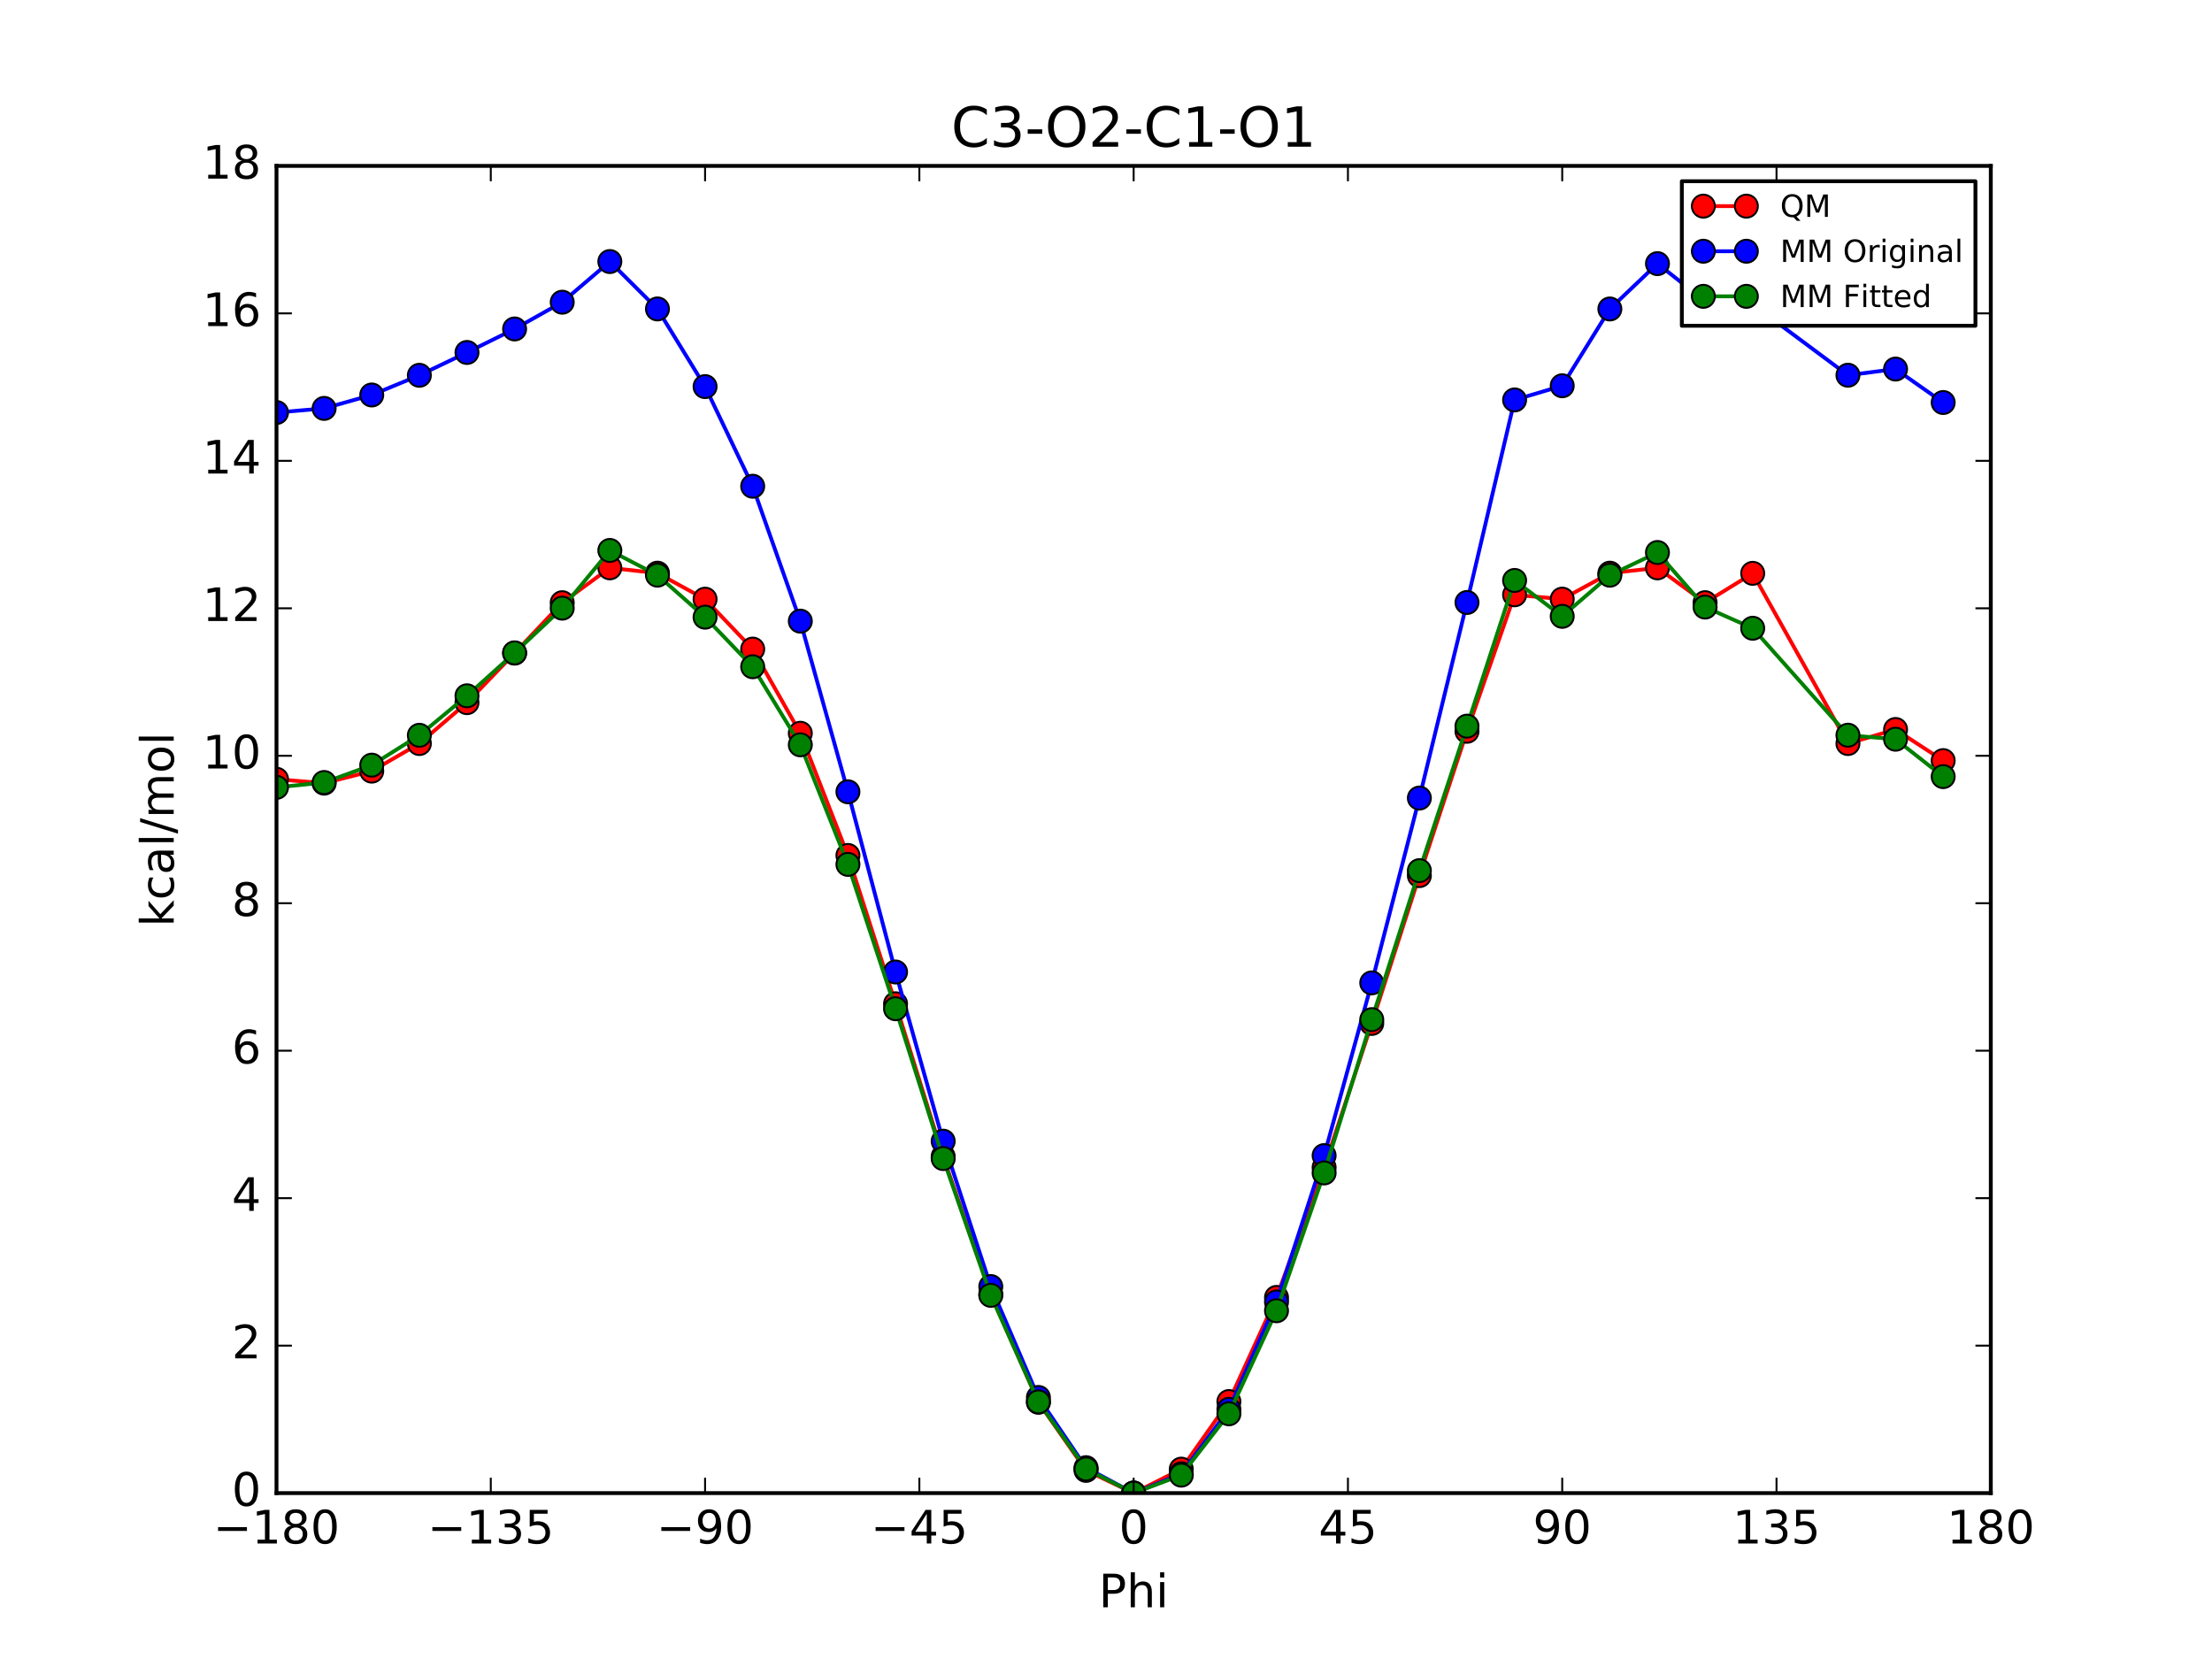 <?xml version="1.0" encoding="utf-8" standalone="no"?>
<!DOCTYPE svg PUBLIC "-//W3C//DTD SVG 1.1//EN"
  "http://www.w3.org/Graphics/SVG/1.1/DTD/svg11.dtd">
<!-- Created with matplotlib (http://matplotlib.org/) -->
<svg height="432pt" version="1.1" viewBox="0 0 576 432" width="576pt" xmlns="http://www.w3.org/2000/svg" xmlns:xlink="http://www.w3.org/1999/xlink">
 <defs>
  <style type="text/css">
*{stroke-linecap:butt;stroke-linejoin:round;stroke-miterlimit:100000;}
  </style>
 </defs>
 <g id="figure_1">
  <g id="patch_1">
   <path d="M 0 432 
L 576 432 
L 576 0 
L 0 0 
z
" style="fill:#ffffff;"/>
  </g>
  <g id="axes_1">
   <g id="patch_2">
    <path d="M 72 388.8 
L 518.4 388.8 
L 518.4 43.2 
L 72 43.2 
z
" style="fill:#ffffff;"/>
   </g>
   <g id="line2d_1">
    <path clip-path="url(#p5c9ca5dddb)" d="M 72 202.919 
L 84.4 203.929 
L 96.8 200.799 
L 109.2 193.615 
L 121.6 182.967 
L 134 170.07 
L 146.4 156.943 
L 158.8 147.863 
L 171.2 149.251 
L 183.6 156.024 
L 196 169.023 
L 208.4 190.937 
L 220.8 222.758 
L 233.2 261.382 
L 245.6 301.157 
L 258 337.018 
L 270.4 365.142 
L 282.8 382.885 
L 295.201 388.8 
L 307.6 382.562 
L 320 364.959 
L 332.4 337.846 
L 344.8 304.003 
L 357.2 266.501 
L 369.6 228.007 
L 382 190.425 
L 394.4 154.883 
L 406.8 156.016 
L 419.2 149.25 
L 431.6 147.868 
L 444 156.935 
L 456.4 149.294 
L 481.2 193.615 
L 493.6 189.96 
L 506 198.06 
" style="fill:none;stroke:#ff0000;stroke-linecap:square;"/>
    <defs>
     <path d="M 0 3 
C 0.796 3 1.559 2.684 2.121 2.121 
C 2.684 1.559 3 0.796 3 0 
C 3 -0.796 2.684 -1.559 2.121 -2.121 
C 1.559 -2.684 0.796 -3 0 -3 
C -0.796 -3 -1.559 -2.684 -2.121 -2.121 
C -2.684 -1.559 -3 -0.796 -3 0 
C -3 0.796 -2.684 1.559 -2.121 2.121 
C -1.559 2.684 -0.796 3 0 3 
z
" id="m53b9a95992" style="stroke:#000000;stroke-width:0.5;"/>
    </defs>
    <g clip-path="url(#p5c9ca5dddb)">
     <use style="fill:#ff0000;stroke:#000000;stroke-width:0.5;" x="72" xlink:href="#m53b9a95992" y="202.919"/>
     <use style="fill:#ff0000;stroke:#000000;stroke-width:0.5;" x="84.4" xlink:href="#m53b9a95992" y="203.929"/>
     <use style="fill:#ff0000;stroke:#000000;stroke-width:0.5;" x="96.8" xlink:href="#m53b9a95992" y="200.799"/>
     <use style="fill:#ff0000;stroke:#000000;stroke-width:0.5;" x="109.2" xlink:href="#m53b9a95992" y="193.615"/>
     <use style="fill:#ff0000;stroke:#000000;stroke-width:0.5;" x="121.6" xlink:href="#m53b9a95992" y="182.967"/>
     <use style="fill:#ff0000;stroke:#000000;stroke-width:0.5;" x="134" xlink:href="#m53b9a95992" y="170.07"/>
     <use style="fill:#ff0000;stroke:#000000;stroke-width:0.5;" x="146.4" xlink:href="#m53b9a95992" y="156.943"/>
     <use style="fill:#ff0000;stroke:#000000;stroke-width:0.5;" x="158.8" xlink:href="#m53b9a95992" y="147.863"/>
     <use style="fill:#ff0000;stroke:#000000;stroke-width:0.5;" x="171.2" xlink:href="#m53b9a95992" y="149.251"/>
     <use style="fill:#ff0000;stroke:#000000;stroke-width:0.5;" x="183.6" xlink:href="#m53b9a95992" y="156.024"/>
     <use style="fill:#ff0000;stroke:#000000;stroke-width:0.5;" x="196" xlink:href="#m53b9a95992" y="169.023"/>
     <use style="fill:#ff0000;stroke:#000000;stroke-width:0.5;" x="208.4" xlink:href="#m53b9a95992" y="190.937"/>
     <use style="fill:#ff0000;stroke:#000000;stroke-width:0.5;" x="220.8" xlink:href="#m53b9a95992" y="222.758"/>
     <use style="fill:#ff0000;stroke:#000000;stroke-width:0.5;" x="233.2" xlink:href="#m53b9a95992" y="261.382"/>
     <use style="fill:#ff0000;stroke:#000000;stroke-width:0.5;" x="245.6" xlink:href="#m53b9a95992" y="301.157"/>
     <use style="fill:#ff0000;stroke:#000000;stroke-width:0.5;" x="258" xlink:href="#m53b9a95992" y="337.018"/>
     <use style="fill:#ff0000;stroke:#000000;stroke-width:0.5;" x="270.4" xlink:href="#m53b9a95992" y="365.142"/>
     <use style="fill:#ff0000;stroke:#000000;stroke-width:0.5;" x="282.8" xlink:href="#m53b9a95992" y="382.885"/>
     <use style="fill:#ff0000;stroke:#000000;stroke-width:0.5;" x="295.201" xlink:href="#m53b9a95992" y="388.8"/>
     <use style="fill:#ff0000;stroke:#000000;stroke-width:0.5;" x="307.6" xlink:href="#m53b9a95992" y="382.562"/>
     <use style="fill:#ff0000;stroke:#000000;stroke-width:0.5;" x="320" xlink:href="#m53b9a95992" y="364.959"/>
     <use style="fill:#ff0000;stroke:#000000;stroke-width:0.5;" x="332.4" xlink:href="#m53b9a95992" y="337.846"/>
     <use style="fill:#ff0000;stroke:#000000;stroke-width:0.5;" x="344.8" xlink:href="#m53b9a95992" y="304.003"/>
     <use style="fill:#ff0000;stroke:#000000;stroke-width:0.5;" x="357.2" xlink:href="#m53b9a95992" y="266.501"/>
     <use style="fill:#ff0000;stroke:#000000;stroke-width:0.5;" x="369.6" xlink:href="#m53b9a95992" y="228.007"/>
     <use style="fill:#ff0000;stroke:#000000;stroke-width:0.5;" x="382" xlink:href="#m53b9a95992" y="190.425"/>
     <use style="fill:#ff0000;stroke:#000000;stroke-width:0.5;" x="394.4" xlink:href="#m53b9a95992" y="154.883"/>
     <use style="fill:#ff0000;stroke:#000000;stroke-width:0.5;" x="406.8" xlink:href="#m53b9a95992" y="156.016"/>
     <use style="fill:#ff0000;stroke:#000000;stroke-width:0.5;" x="419.2" xlink:href="#m53b9a95992" y="149.25"/>
     <use style="fill:#ff0000;stroke:#000000;stroke-width:0.5;" x="431.6" xlink:href="#m53b9a95992" y="147.868"/>
     <use style="fill:#ff0000;stroke:#000000;stroke-width:0.5;" x="444" xlink:href="#m53b9a95992" y="156.935"/>
     <use style="fill:#ff0000;stroke:#000000;stroke-width:0.5;" x="456.4" xlink:href="#m53b9a95992" y="149.294"/>
     <use style="fill:#ff0000;stroke:#000000;stroke-width:0.5;" x="481.2" xlink:href="#m53b9a95992" y="193.615"/>
     <use style="fill:#ff0000;stroke:#000000;stroke-width:0.5;" x="493.6" xlink:href="#m53b9a95992" y="189.96"/>
     <use style="fill:#ff0000;stroke:#000000;stroke-width:0.5;" x="506" xlink:href="#m53b9a95992" y="198.06"/>
    </g>
   </g>
   <g id="line2d_2">
    <path clip-path="url(#p5c9ca5dddb)" d="M 72 107.418 
L 84.4 106.346 
L 96.8 102.853 
L 109.2 97.727 
L 121.6 91.78 
L 134 85.658 
L 146.4 78.692 
L 158.8 68.109 
L 171.2 80.448 
L 183.6 100.668 
L 196 126.616 
L 208.4 161.746 
L 220.8 206.183 
L 233.2 253.105 
L 245.6 297.161 
L 258 335.013 
L 270.4 363.897 
L 282.8 382.179 
L 295.201 388.8 
L 307.6 383.781 
L 320 366.992 
L 332.4 339.029 
L 344.8 300.912 
L 357.2 255.939 
L 369.6 207.811 
L 382 156.881 
L 394.4 104.141 
L 406.8 100.453 
L 419.2 80.457 
L 431.6 68.65 
L 444 78.412 
L 456.4 79.247 
L 481.2 97.705 
L 493.6 96.103 
L 506 104.814 
" style="fill:none;stroke:#0000ff;stroke-linecap:square;"/>
    <defs>
     <path d="M 0 3 
C 0.796 3 1.559 2.684 2.121 2.121 
C 2.684 1.559 3 0.796 3 0 
C 3 -0.796 2.684 -1.559 2.121 -2.121 
C 1.559 -2.684 0.796 -3 0 -3 
C -0.796 -3 -1.559 -2.684 -2.121 -2.121 
C -2.684 -1.559 -3 -0.796 -3 0 
C -3 0.796 -2.684 1.559 -2.121 2.121 
C -1.559 2.684 -0.796 3 0 3 
z
" id="mdfcf9b1938" style="stroke:#000000;stroke-width:0.5;"/>
    </defs>
    <g clip-path="url(#p5c9ca5dddb)">
     <use style="fill:#0000ff;stroke:#000000;stroke-width:0.5;" x="72" xlink:href="#mdfcf9b1938" y="107.418"/>
     <use style="fill:#0000ff;stroke:#000000;stroke-width:0.5;" x="84.4" xlink:href="#mdfcf9b1938" y="106.346"/>
     <use style="fill:#0000ff;stroke:#000000;stroke-width:0.5;" x="96.8" xlink:href="#mdfcf9b1938" y="102.853"/>
     <use style="fill:#0000ff;stroke:#000000;stroke-width:0.5;" x="109.2" xlink:href="#mdfcf9b1938" y="97.727"/>
     <use style="fill:#0000ff;stroke:#000000;stroke-width:0.5;" x="121.6" xlink:href="#mdfcf9b1938" y="91.78"/>
     <use style="fill:#0000ff;stroke:#000000;stroke-width:0.5;" x="134" xlink:href="#mdfcf9b1938" y="85.658"/>
     <use style="fill:#0000ff;stroke:#000000;stroke-width:0.5;" x="146.4" xlink:href="#mdfcf9b1938" y="78.692"/>
     <use style="fill:#0000ff;stroke:#000000;stroke-width:0.5;" x="158.8" xlink:href="#mdfcf9b1938" y="68.109"/>
     <use style="fill:#0000ff;stroke:#000000;stroke-width:0.5;" x="171.2" xlink:href="#mdfcf9b1938" y="80.448"/>
     <use style="fill:#0000ff;stroke:#000000;stroke-width:0.5;" x="183.6" xlink:href="#mdfcf9b1938" y="100.668"/>
     <use style="fill:#0000ff;stroke:#000000;stroke-width:0.5;" x="196" xlink:href="#mdfcf9b1938" y="126.616"/>
     <use style="fill:#0000ff;stroke:#000000;stroke-width:0.5;" x="208.4" xlink:href="#mdfcf9b1938" y="161.746"/>
     <use style="fill:#0000ff;stroke:#000000;stroke-width:0.5;" x="220.8" xlink:href="#mdfcf9b1938" y="206.183"/>
     <use style="fill:#0000ff;stroke:#000000;stroke-width:0.5;" x="233.2" xlink:href="#mdfcf9b1938" y="253.105"/>
     <use style="fill:#0000ff;stroke:#000000;stroke-width:0.5;" x="245.6" xlink:href="#mdfcf9b1938" y="297.161"/>
     <use style="fill:#0000ff;stroke:#000000;stroke-width:0.5;" x="258" xlink:href="#mdfcf9b1938" y="335.013"/>
     <use style="fill:#0000ff;stroke:#000000;stroke-width:0.5;" x="270.4" xlink:href="#mdfcf9b1938" y="363.897"/>
     <use style="fill:#0000ff;stroke:#000000;stroke-width:0.5;" x="282.8" xlink:href="#mdfcf9b1938" y="382.179"/>
     <use style="fill:#0000ff;stroke:#000000;stroke-width:0.5;" x="295.201" xlink:href="#mdfcf9b1938" y="388.8"/>
     <use style="fill:#0000ff;stroke:#000000;stroke-width:0.5;" x="307.6" xlink:href="#mdfcf9b1938" y="383.781"/>
     <use style="fill:#0000ff;stroke:#000000;stroke-width:0.5;" x="320" xlink:href="#mdfcf9b1938" y="366.992"/>
     <use style="fill:#0000ff;stroke:#000000;stroke-width:0.5;" x="332.4" xlink:href="#mdfcf9b1938" y="339.029"/>
     <use style="fill:#0000ff;stroke:#000000;stroke-width:0.5;" x="344.8" xlink:href="#mdfcf9b1938" y="300.912"/>
     <use style="fill:#0000ff;stroke:#000000;stroke-width:0.5;" x="357.2" xlink:href="#mdfcf9b1938" y="255.939"/>
     <use style="fill:#0000ff;stroke:#000000;stroke-width:0.5;" x="369.6" xlink:href="#mdfcf9b1938" y="207.811"/>
     <use style="fill:#0000ff;stroke:#000000;stroke-width:0.5;" x="382" xlink:href="#mdfcf9b1938" y="156.881"/>
     <use style="fill:#0000ff;stroke:#000000;stroke-width:0.5;" x="394.4" xlink:href="#mdfcf9b1938" y="104.141"/>
     <use style="fill:#0000ff;stroke:#000000;stroke-width:0.5;" x="406.8" xlink:href="#mdfcf9b1938" y="100.453"/>
     <use style="fill:#0000ff;stroke:#000000;stroke-width:0.5;" x="419.2" xlink:href="#mdfcf9b1938" y="80.457"/>
     <use style="fill:#0000ff;stroke:#000000;stroke-width:0.5;" x="431.6" xlink:href="#mdfcf9b1938" y="68.65"/>
     <use style="fill:#0000ff;stroke:#000000;stroke-width:0.5;" x="444" xlink:href="#mdfcf9b1938" y="78.412"/>
     <use style="fill:#0000ff;stroke:#000000;stroke-width:0.5;" x="456.4" xlink:href="#mdfcf9b1938" y="79.247"/>
     <use style="fill:#0000ff;stroke:#000000;stroke-width:0.5;" x="481.2" xlink:href="#mdfcf9b1938" y="97.705"/>
     <use style="fill:#0000ff;stroke:#000000;stroke-width:0.5;" x="493.6" xlink:href="#mdfcf9b1938" y="96.103"/>
     <use style="fill:#0000ff;stroke:#000000;stroke-width:0.5;" x="506" xlink:href="#mdfcf9b1938" y="104.814"/>
    </g>
   </g>
   <g id="line2d_3">
    <path clip-path="url(#p5c9ca5dddb)" d="M 72 205.025 
L 84.4 203.761 
L 96.8 199.242 
L 109.2 191.464 
L 121.6 181.178 
L 134 170.007 
L 146.4 158.363 
L 158.8 143.33 
L 171.2 149.772 
L 183.6 160.708 
L 196 173.62 
L 208.4 193.949 
L 220.8 225.086 
L 233.2 262.673 
L 245.6 301.682 
L 258 337.304 
L 270.4 365.053 
L 282.8 382.521 
L 295.201 388.8 
L 307.6 384.123 
L 320 368.148 
L 332.4 341.32 
L 344.8 305.432 
L 357.2 265.507 
L 369.6 226.713 
L 382 189.085 
L 394.4 151.144 
L 406.8 160.492 
L 419.2 149.781 
L 431.6 143.87 
L 444 158.083 
L 456.4 163.596 
L 481.2 191.442 
L 493.6 192.491 
L 506 202.23 
" style="fill:none;stroke:#008000;stroke-linecap:square;"/>
    <defs>
     <path d="M 0 3 
C 0.796 3 1.559 2.684 2.121 2.121 
C 2.684 1.559 3 0.796 3 0 
C 3 -0.796 2.684 -1.559 2.121 -2.121 
C 1.559 -2.684 0.796 -3 0 -3 
C -0.796 -3 -1.559 -2.684 -2.121 -2.121 
C -2.684 -1.559 -3 -0.796 -3 0 
C -3 0.796 -2.684 1.559 -2.121 2.121 
C -1.559 2.684 -0.796 3 0 3 
z
" id="m15ac8afeab" style="stroke:#000000;stroke-width:0.5;"/>
    </defs>
    <g clip-path="url(#p5c9ca5dddb)">
     <use style="fill:#008000;stroke:#000000;stroke-width:0.5;" x="72" xlink:href="#m15ac8afeab" y="205.025"/>
     <use style="fill:#008000;stroke:#000000;stroke-width:0.5;" x="84.4" xlink:href="#m15ac8afeab" y="203.761"/>
     <use style="fill:#008000;stroke:#000000;stroke-width:0.5;" x="96.8" xlink:href="#m15ac8afeab" y="199.242"/>
     <use style="fill:#008000;stroke:#000000;stroke-width:0.5;" x="109.2" xlink:href="#m15ac8afeab" y="191.464"/>
     <use style="fill:#008000;stroke:#000000;stroke-width:0.5;" x="121.6" xlink:href="#m15ac8afeab" y="181.178"/>
     <use style="fill:#008000;stroke:#000000;stroke-width:0.5;" x="134" xlink:href="#m15ac8afeab" y="170.007"/>
     <use style="fill:#008000;stroke:#000000;stroke-width:0.5;" x="146.4" xlink:href="#m15ac8afeab" y="158.363"/>
     <use style="fill:#008000;stroke:#000000;stroke-width:0.5;" x="158.8" xlink:href="#m15ac8afeab" y="143.33"/>
     <use style="fill:#008000;stroke:#000000;stroke-width:0.5;" x="171.2" xlink:href="#m15ac8afeab" y="149.772"/>
     <use style="fill:#008000;stroke:#000000;stroke-width:0.5;" x="183.6" xlink:href="#m15ac8afeab" y="160.708"/>
     <use style="fill:#008000;stroke:#000000;stroke-width:0.5;" x="196" xlink:href="#m15ac8afeab" y="173.62"/>
     <use style="fill:#008000;stroke:#000000;stroke-width:0.5;" x="208.4" xlink:href="#m15ac8afeab" y="193.949"/>
     <use style="fill:#008000;stroke:#000000;stroke-width:0.5;" x="220.8" xlink:href="#m15ac8afeab" y="225.086"/>
     <use style="fill:#008000;stroke:#000000;stroke-width:0.5;" x="233.2" xlink:href="#m15ac8afeab" y="262.673"/>
     <use style="fill:#008000;stroke:#000000;stroke-width:0.5;" x="245.6" xlink:href="#m15ac8afeab" y="301.681"/>
     <use style="fill:#008000;stroke:#000000;stroke-width:0.5;" x="258" xlink:href="#m15ac8afeab" y="337.304"/>
     <use style="fill:#008000;stroke:#000000;stroke-width:0.5;" x="270.4" xlink:href="#m15ac8afeab" y="365.053"/>
     <use style="fill:#008000;stroke:#000000;stroke-width:0.5;" x="282.8" xlink:href="#m15ac8afeab" y="382.521"/>
     <use style="fill:#008000;stroke:#000000;stroke-width:0.5;" x="295.201" xlink:href="#m15ac8afeab" y="388.8"/>
     <use style="fill:#008000;stroke:#000000;stroke-width:0.5;" x="307.6" xlink:href="#m15ac8afeab" y="384.123"/>
     <use style="fill:#008000;stroke:#000000;stroke-width:0.5;" x="320" xlink:href="#m15ac8afeab" y="368.148"/>
     <use style="fill:#008000;stroke:#000000;stroke-width:0.5;" x="332.4" xlink:href="#m15ac8afeab" y="341.32"/>
     <use style="fill:#008000;stroke:#000000;stroke-width:0.5;" x="344.8" xlink:href="#m15ac8afeab" y="305.432"/>
     <use style="fill:#008000;stroke:#000000;stroke-width:0.5;" x="357.2" xlink:href="#m15ac8afeab" y="265.507"/>
     <use style="fill:#008000;stroke:#000000;stroke-width:0.5;" x="369.6" xlink:href="#m15ac8afeab" y="226.713"/>
     <use style="fill:#008000;stroke:#000000;stroke-width:0.5;" x="382" xlink:href="#m15ac8afeab" y="189.085"/>
     <use style="fill:#008000;stroke:#000000;stroke-width:0.5;" x="394.4" xlink:href="#m15ac8afeab" y="151.144"/>
     <use style="fill:#008000;stroke:#000000;stroke-width:0.5;" x="406.8" xlink:href="#m15ac8afeab" y="160.492"/>
     <use style="fill:#008000;stroke:#000000;stroke-width:0.5;" x="419.2" xlink:href="#m15ac8afeab" y="149.781"/>
     <use style="fill:#008000;stroke:#000000;stroke-width:0.5;" x="431.6" xlink:href="#m15ac8afeab" y="143.87"/>
     <use style="fill:#008000;stroke:#000000;stroke-width:0.5;" x="444" xlink:href="#m15ac8afeab" y="158.083"/>
     <use style="fill:#008000;stroke:#000000;stroke-width:0.5;" x="456.4" xlink:href="#m15ac8afeab" y="163.596"/>
     <use style="fill:#008000;stroke:#000000;stroke-width:0.5;" x="481.2" xlink:href="#m15ac8afeab" y="191.442"/>
     <use style="fill:#008000;stroke:#000000;stroke-width:0.5;" x="493.6" xlink:href="#m15ac8afeab" y="192.491"/>
     <use style="fill:#008000;stroke:#000000;stroke-width:0.5;" x="506" xlink:href="#m15ac8afeab" y="202.23"/>
    </g>
   </g>
   <g id="patch_3">
    <path d="M 72 388.8 
L 518.4 388.8 
" style="fill:none;stroke:#000000;stroke-linecap:square;stroke-linejoin:miter;"/>
   </g>
   <g id="patch_4">
    <path d="M 518.4 388.8 
L 518.4 43.2 
" style="fill:none;stroke:#000000;stroke-linecap:square;stroke-linejoin:miter;"/>
   </g>
   <g id="patch_5">
    <path d="M 72 388.8 
L 72 43.2 
" style="fill:none;stroke:#000000;stroke-linecap:square;stroke-linejoin:miter;"/>
   </g>
   <g id="patch_6">
    <path d="M 72 43.2 
L 518.4 43.2 
" style="fill:none;stroke:#000000;stroke-linecap:square;stroke-linejoin:miter;"/>
   </g>
   <g id="matplotlib.axis_1">
    <g id="xtick_1">
     <g id="line2d_4">
      <defs>
       <path d="M 0 0 
L 0 -4 
" id="m00699e3cac" style="stroke:#000000;stroke-width:0.5;"/>
      </defs>
      <g>
       <use style="stroke:#000000;stroke-width:0.5;" x="72.0" xlink:href="#m00699e3cac" y="388.8"/>
      </g>
     </g>
     <g id="line2d_5">
      <defs>
       <path d="M 0 0 
L 0 4 
" id="m979c52c76a" style="stroke:#000000;stroke-width:0.5;"/>
      </defs>
      <g>
       <use style="stroke:#000000;stroke-width:0.5;" x="72.0" xlink:href="#m979c52c76a" y="43.2"/>
      </g>
     </g>
     <g id="text_1">
      <!-- −180 -->
      <defs>
       <path d="M 31.781 34.625 
Q 24.75 34.625 20.719 30.859 
Q 16.703 27.094 16.703 20.516 
Q 16.703 13.922 20.719 10.156 
Q 24.75 6.391 31.781 6.391 
Q 38.812 6.391 42.859 10.172 
Q 46.922 13.969 46.922 20.516 
Q 46.922 27.094 42.891 30.859 
Q 38.875 34.625 31.781 34.625 
M 21.922 38.812 
Q 15.578 40.375 12.031 44.719 
Q 8.5 49.078 8.5 55.328 
Q 8.5 64.062 14.719 69.141 
Q 20.953 74.219 31.781 74.219 
Q 42.672 74.219 48.875 69.141 
Q 55.078 64.062 55.078 55.328 
Q 55.078 49.078 51.531 44.719 
Q 48 40.375 41.703 38.812 
Q 48.828 37.156 52.797 32.312 
Q 56.781 27.484 56.781 20.516 
Q 56.781 9.906 50.312 4.234 
Q 43.844 -1.422 31.781 -1.422 
Q 19.734 -1.422 13.25 4.234 
Q 6.781 9.906 6.781 20.516 
Q 6.781 27.484 10.781 32.312 
Q 14.797 37.156 21.922 38.812 
M 18.312 54.391 
Q 18.312 48.734 21.844 45.562 
Q 25.391 42.391 31.781 42.391 
Q 38.141 42.391 41.719 45.562 
Q 45.312 48.734 45.312 54.391 
Q 45.312 60.062 41.719 63.234 
Q 38.141 66.406 31.781 66.406 
Q 25.391 66.406 21.844 63.234 
Q 18.312 60.062 18.312 54.391 
" id="BitstreamVeraSans-Roman-38"/>
       <path d="M 31.781 66.406 
Q 24.172 66.406 20.328 58.906 
Q 16.5 51.422 16.5 36.375 
Q 16.5 21.391 20.328 13.891 
Q 24.172 6.391 31.781 6.391 
Q 39.453 6.391 43.281 13.891 
Q 47.125 21.391 47.125 36.375 
Q 47.125 51.422 43.281 58.906 
Q 39.453 66.406 31.781 66.406 
M 31.781 74.219 
Q 44.047 74.219 50.516 64.516 
Q 56.984 54.828 56.984 36.375 
Q 56.984 17.969 50.516 8.266 
Q 44.047 -1.422 31.781 -1.422 
Q 19.531 -1.422 13.062 8.266 
Q 6.594 17.969 6.594 36.375 
Q 6.594 54.828 13.062 64.516 
Q 19.531 74.219 31.781 74.219 
" id="BitstreamVeraSans-Roman-30"/>
       <path d="M 12.406 8.297 
L 28.516 8.297 
L 28.516 63.922 
L 10.984 60.406 
L 10.984 69.391 
L 28.422 72.906 
L 38.281 72.906 
L 38.281 8.297 
L 54.391 8.297 
L 54.391 0 
L 12.406 0 
z
" id="BitstreamVeraSans-Roman-31"/>
       <path d="M 10.594 35.5 
L 73.188 35.5 
L 73.188 27.203 
L 10.594 27.203 
z
" id="BitstreamVeraSans-Roman-2212"/>
      </defs>
      <g transform="translate(55.52 401.918)scale(0.12 -0.12)">
       <use xlink:href="#BitstreamVeraSans-Roman-2212"/>
       <use x="83.789" xlink:href="#BitstreamVeraSans-Roman-31"/>
       <use x="147.412" xlink:href="#BitstreamVeraSans-Roman-38"/>
       <use x="211.035" xlink:href="#BitstreamVeraSans-Roman-30"/>
      </g>
     </g>
    </g>
    <g id="xtick_2">
     <g id="line2d_6">
      <g>
       <use style="stroke:#000000;stroke-width:0.5;" x="127.8" xlink:href="#m00699e3cac" y="388.8"/>
      </g>
     </g>
     <g id="line2d_7">
      <g>
       <use style="stroke:#000000;stroke-width:0.5;" x="127.8" xlink:href="#m979c52c76a" y="43.2"/>
      </g>
     </g>
     <g id="text_2">
      <!-- −135 -->
      <defs>
       <path d="M 10.797 72.906 
L 49.516 72.906 
L 49.516 64.594 
L 19.828 64.594 
L 19.828 46.734 
Q 21.969 47.469 24.109 47.828 
Q 26.266 48.188 28.422 48.188 
Q 40.625 48.188 47.75 41.5 
Q 54.891 34.812 54.891 23.391 
Q 54.891 11.625 47.562 5.094 
Q 40.234 -1.422 26.906 -1.422 
Q 22.312 -1.422 17.547 -0.641 
Q 12.797 0.141 7.719 1.703 
L 7.719 11.625 
Q 12.109 9.234 16.797 8.062 
Q 21.484 6.891 26.703 6.891 
Q 35.156 6.891 40.078 11.328 
Q 45.016 15.766 45.016 23.391 
Q 45.016 31 40.078 35.438 
Q 35.156 39.891 26.703 39.891 
Q 22.75 39.891 18.812 39.016 
Q 14.891 38.141 10.797 36.281 
z
" id="BitstreamVeraSans-Roman-35"/>
       <path d="M 40.578 39.312 
Q 47.656 37.797 51.625 33 
Q 55.609 28.219 55.609 21.188 
Q 55.609 10.406 48.188 4.484 
Q 40.766 -1.422 27.094 -1.422 
Q 22.516 -1.422 17.656 -0.516 
Q 12.797 0.391 7.625 2.203 
L 7.625 11.719 
Q 11.719 9.328 16.594 8.109 
Q 21.484 6.891 26.812 6.891 
Q 36.078 6.891 40.938 10.547 
Q 45.797 14.203 45.797 21.188 
Q 45.797 27.641 41.281 31.266 
Q 36.766 34.906 28.719 34.906 
L 20.219 34.906 
L 20.219 43.016 
L 29.109 43.016 
Q 36.375 43.016 40.234 45.922 
Q 44.094 48.828 44.094 54.297 
Q 44.094 59.906 40.109 62.906 
Q 36.141 65.922 28.719 65.922 
Q 24.656 65.922 20.016 65.031 
Q 15.375 64.156 9.812 62.312 
L 9.812 71.094 
Q 15.438 72.656 20.344 73.438 
Q 25.25 74.219 29.594 74.219 
Q 40.828 74.219 47.359 69.109 
Q 53.906 64.016 53.906 55.328 
Q 53.906 49.266 50.438 45.094 
Q 46.969 40.922 40.578 39.312 
" id="BitstreamVeraSans-Roman-33"/>
      </defs>
      <g transform="translate(111.32 401.918)scale(0.12 -0.12)">
       <use xlink:href="#BitstreamVeraSans-Roman-2212"/>
       <use x="83.789" xlink:href="#BitstreamVeraSans-Roman-31"/>
       <use x="147.412" xlink:href="#BitstreamVeraSans-Roman-33"/>
       <use x="211.035" xlink:href="#BitstreamVeraSans-Roman-35"/>
      </g>
     </g>
    </g>
    <g id="xtick_3">
     <g id="line2d_8">
      <g>
       <use style="stroke:#000000;stroke-width:0.5;" x="183.6" xlink:href="#m00699e3cac" y="388.8"/>
      </g>
     </g>
     <g id="line2d_9">
      <g>
       <use style="stroke:#000000;stroke-width:0.5;" x="183.6" xlink:href="#m979c52c76a" y="43.2"/>
      </g>
     </g>
     <g id="text_3">
      <!-- −90 -->
      <defs>
       <path d="M 10.984 1.516 
L 10.984 10.5 
Q 14.703 8.734 18.5 7.812 
Q 22.312 6.891 25.984 6.891 
Q 35.75 6.891 40.891 13.453 
Q 46.047 20.016 46.781 33.406 
Q 43.953 29.203 39.594 26.953 
Q 35.25 24.703 29.984 24.703 
Q 19.047 24.703 12.672 31.312 
Q 6.297 37.938 6.297 49.422 
Q 6.297 60.641 12.938 67.422 
Q 19.578 74.219 30.609 74.219 
Q 43.266 74.219 49.922 64.516 
Q 56.594 54.828 56.594 36.375 
Q 56.594 19.141 48.406 8.859 
Q 40.234 -1.422 26.422 -1.422 
Q 22.703 -1.422 18.891 -0.688 
Q 15.094 0.047 10.984 1.516 
M 30.609 32.422 
Q 37.25 32.422 41.125 36.953 
Q 45.016 41.5 45.016 49.422 
Q 45.016 57.281 41.125 61.844 
Q 37.25 66.406 30.609 66.406 
Q 23.969 66.406 20.094 61.844 
Q 16.219 57.281 16.219 49.422 
Q 16.219 41.5 20.094 36.953 
Q 23.969 32.422 30.609 32.422 
" id="BitstreamVeraSans-Roman-39"/>
      </defs>
      <g transform="translate(170.937 401.918)scale(0.12 -0.12)">
       <use xlink:href="#BitstreamVeraSans-Roman-2212"/>
       <use x="83.789" xlink:href="#BitstreamVeraSans-Roman-39"/>
       <use x="147.412" xlink:href="#BitstreamVeraSans-Roman-30"/>
      </g>
     </g>
    </g>
    <g id="xtick_4">
     <g id="line2d_10">
      <g>
       <use style="stroke:#000000;stroke-width:0.5;" x="239.4" xlink:href="#m00699e3cac" y="388.8"/>
      </g>
     </g>
     <g id="line2d_11">
      <g>
       <use style="stroke:#000000;stroke-width:0.5;" x="239.4" xlink:href="#m979c52c76a" y="43.2"/>
      </g>
     </g>
     <g id="text_4">
      <!-- −45 -->
      <defs>
       <path d="M 37.797 64.312 
L 12.891 25.391 
L 37.797 25.391 
z
M 35.203 72.906 
L 47.609 72.906 
L 47.609 25.391 
L 58.016 25.391 
L 58.016 17.188 
L 47.609 17.188 
L 47.609 0 
L 37.797 0 
L 37.797 17.188 
L 4.891 17.188 
L 4.891 26.703 
z
" id="BitstreamVeraSans-Roman-34"/>
      </defs>
      <g transform="translate(226.737 401.918)scale(0.12 -0.12)">
       <use xlink:href="#BitstreamVeraSans-Roman-2212"/>
       <use x="83.789" xlink:href="#BitstreamVeraSans-Roman-34"/>
       <use x="147.412" xlink:href="#BitstreamVeraSans-Roman-35"/>
      </g>
     </g>
    </g>
    <g id="xtick_5">
     <g id="line2d_12">
      <g>
       <use style="stroke:#000000;stroke-width:0.5;" x="295.2" xlink:href="#m00699e3cac" y="388.8"/>
      </g>
     </g>
     <g id="line2d_13">
      <g>
       <use style="stroke:#000000;stroke-width:0.5;" x="295.2" xlink:href="#m979c52c76a" y="43.2"/>
      </g>
     </g>
     <g id="text_5">
      <!-- 0 -->
      <g transform="translate(291.382 401.918)scale(0.12 -0.12)">
       <use xlink:href="#BitstreamVeraSans-Roman-30"/>
      </g>
     </g>
    </g>
    <g id="xtick_6">
     <g id="line2d_14">
      <g>
       <use style="stroke:#000000;stroke-width:0.5;" x="351.0" xlink:href="#m00699e3cac" y="388.8"/>
      </g>
     </g>
     <g id="line2d_15">
      <g>
       <use style="stroke:#000000;stroke-width:0.5;" x="351.0" xlink:href="#m979c52c76a" y="43.2"/>
      </g>
     </g>
     <g id="text_6">
      <!-- 45 -->
      <g transform="translate(343.365 401.918)scale(0.12 -0.12)">
       <use xlink:href="#BitstreamVeraSans-Roman-34"/>
       <use x="63.623" xlink:href="#BitstreamVeraSans-Roman-35"/>
      </g>
     </g>
    </g>
    <g id="xtick_7">
     <g id="line2d_16">
      <g>
       <use style="stroke:#000000;stroke-width:0.5;" x="406.8" xlink:href="#m00699e3cac" y="388.8"/>
      </g>
     </g>
     <g id="line2d_17">
      <g>
       <use style="stroke:#000000;stroke-width:0.5;" x="406.8" xlink:href="#m979c52c76a" y="43.2"/>
      </g>
     </g>
     <g id="text_7">
      <!-- 90 -->
      <g transform="translate(399.165 401.918)scale(0.12 -0.12)">
       <use xlink:href="#BitstreamVeraSans-Roman-39"/>
       <use x="63.623" xlink:href="#BitstreamVeraSans-Roman-30"/>
      </g>
     </g>
    </g>
    <g id="xtick_8">
     <g id="line2d_18">
      <g>
       <use style="stroke:#000000;stroke-width:0.5;" x="462.6" xlink:href="#m00699e3cac" y="388.8"/>
      </g>
     </g>
     <g id="line2d_19">
      <g>
       <use style="stroke:#000000;stroke-width:0.5;" x="462.6" xlink:href="#m979c52c76a" y="43.2"/>
      </g>
     </g>
     <g id="text_8">
      <!-- 135 -->
      <g transform="translate(451.147 401.918)scale(0.12 -0.12)">
       <use xlink:href="#BitstreamVeraSans-Roman-31"/>
       <use x="63.623" xlink:href="#BitstreamVeraSans-Roman-33"/>
       <use x="127.246" xlink:href="#BitstreamVeraSans-Roman-35"/>
      </g>
     </g>
    </g>
    <g id="xtick_9">
     <g id="line2d_20">
      <g>
       <use style="stroke:#000000;stroke-width:0.5;" x="518.4" xlink:href="#m00699e3cac" y="388.8"/>
      </g>
     </g>
     <g id="line2d_21">
      <g>
       <use style="stroke:#000000;stroke-width:0.5;" x="518.4" xlink:href="#m979c52c76a" y="43.2"/>
      </g>
     </g>
     <g id="text_9">
      <!-- 180 -->
      <g transform="translate(506.947 401.918)scale(0.12 -0.12)">
       <use xlink:href="#BitstreamVeraSans-Roman-31"/>
       <use x="63.623" xlink:href="#BitstreamVeraSans-Roman-38"/>
       <use x="127.246" xlink:href="#BitstreamVeraSans-Roman-30"/>
      </g>
     </g>
    </g>
    <g id="text_10">
     <!-- Phi -->
     <defs>
      <path d="M 54.891 33.016 
L 54.891 0 
L 45.906 0 
L 45.906 32.719 
Q 45.906 40.484 42.875 44.328 
Q 39.844 48.188 33.797 48.188 
Q 26.516 48.188 22.312 43.547 
Q 18.109 38.922 18.109 30.906 
L 18.109 0 
L 9.078 0 
L 9.078 75.984 
L 18.109 75.984 
L 18.109 46.188 
Q 21.344 51.125 25.703 53.562 
Q 30.078 56 35.797 56 
Q 45.219 56 50.047 50.172 
Q 54.891 44.344 54.891 33.016 
" id="BitstreamVeraSans-Roman-68"/>
      <path d="M 19.672 64.797 
L 19.672 37.406 
L 32.078 37.406 
Q 38.969 37.406 42.719 40.969 
Q 46.484 44.531 46.484 51.125 
Q 46.484 57.672 42.719 61.234 
Q 38.969 64.797 32.078 64.797 
z
M 9.812 72.906 
L 32.078 72.906 
Q 44.344 72.906 50.609 67.359 
Q 56.891 61.812 56.891 51.125 
Q 56.891 40.328 50.609 34.812 
Q 44.344 29.297 32.078 29.297 
L 19.672 29.297 
L 19.672 0 
L 9.812 0 
z
" id="BitstreamVeraSans-Roman-50"/>
      <path d="M 9.422 54.688 
L 18.406 54.688 
L 18.406 0 
L 9.422 0 
z
M 9.422 75.984 
L 18.406 75.984 
L 18.406 64.594 
L 9.422 64.594 
z
" id="BitstreamVeraSans-Roman-69"/>
     </defs>
     <g transform="translate(286.113 418.532)scale(0.12 -0.12)">
      <use xlink:href="#BitstreamVeraSans-Roman-50"/>
      <use x="60.303" xlink:href="#BitstreamVeraSans-Roman-68"/>
      <use x="123.682" xlink:href="#BitstreamVeraSans-Roman-69"/>
     </g>
    </g>
   </g>
   <g id="matplotlib.axis_2">
    <g id="ytick_1">
     <g id="line2d_22">
      <defs>
       <path d="M 0 0 
L 4 0 
" id="m9812b868d6" style="stroke:#000000;stroke-width:0.5;"/>
      </defs>
      <g>
       <use style="stroke:#000000;stroke-width:0.5;" x="72.0" xlink:href="#m9812b868d6" y="388.8"/>
      </g>
     </g>
     <g id="line2d_23">
      <defs>
       <path d="M 0 0 
L -4 0 
" id="m783ef61255" style="stroke:#000000;stroke-width:0.5;"/>
      </defs>
      <g>
       <use style="stroke:#000000;stroke-width:0.5;" x="518.4" xlink:href="#m783ef61255" y="388.8"/>
      </g>
     </g>
     <g id="text_11">
      <!-- 0 -->
      <g transform="translate(60.365 392.111)scale(0.12 -0.12)">
       <use xlink:href="#BitstreamVeraSans-Roman-30"/>
      </g>
     </g>
    </g>
    <g id="ytick_2">
     <g id="line2d_24">
      <g>
       <use style="stroke:#000000;stroke-width:0.5;" x="72.0" xlink:href="#m9812b868d6" y="350.4"/>
      </g>
     </g>
     <g id="line2d_25">
      <g>
       <use style="stroke:#000000;stroke-width:0.5;" x="518.4" xlink:href="#m783ef61255" y="350.4"/>
      </g>
     </g>
     <g id="text_12">
      <!-- 2 -->
      <defs>
       <path d="M 19.188 8.297 
L 53.609 8.297 
L 53.609 0 
L 7.328 0 
L 7.328 8.297 
Q 12.938 14.109 22.625 23.891 
Q 32.328 33.688 34.812 36.531 
Q 39.547 41.844 41.422 45.531 
Q 43.312 49.219 43.312 52.781 
Q 43.312 58.594 39.234 62.25 
Q 35.156 65.922 28.609 65.922 
Q 23.969 65.922 18.812 64.312 
Q 13.672 62.703 7.812 59.422 
L 7.812 69.391 
Q 13.766 71.781 18.938 73 
Q 24.125 74.219 28.422 74.219 
Q 39.75 74.219 46.484 68.547 
Q 53.219 62.891 53.219 53.422 
Q 53.219 48.922 51.531 44.891 
Q 49.859 40.875 45.406 35.406 
Q 44.188 33.984 37.641 27.219 
Q 31.109 20.453 19.188 8.297 
" id="BitstreamVeraSans-Roman-32"/>
      </defs>
      <g transform="translate(60.365 353.711)scale(0.12 -0.12)">
       <use xlink:href="#BitstreamVeraSans-Roman-32"/>
      </g>
     </g>
    </g>
    <g id="ytick_3">
     <g id="line2d_26">
      <g>
       <use style="stroke:#000000;stroke-width:0.5;" x="72.0" xlink:href="#m9812b868d6" y="312.0"/>
      </g>
     </g>
     <g id="line2d_27">
      <g>
       <use style="stroke:#000000;stroke-width:0.5;" x="518.4" xlink:href="#m783ef61255" y="312.0"/>
      </g>
     </g>
     <g id="text_13">
      <!-- 4 -->
      <g transform="translate(60.365 315.311)scale(0.12 -0.12)">
       <use xlink:href="#BitstreamVeraSans-Roman-34"/>
      </g>
     </g>
    </g>
    <g id="ytick_4">
     <g id="line2d_28">
      <g>
       <use style="stroke:#000000;stroke-width:0.5;" x="72.0" xlink:href="#m9812b868d6" y="273.6"/>
      </g>
     </g>
     <g id="line2d_29">
      <g>
       <use style="stroke:#000000;stroke-width:0.5;" x="518.4" xlink:href="#m783ef61255" y="273.6"/>
      </g>
     </g>
     <g id="text_14">
      <!-- 6 -->
      <defs>
       <path d="M 33.016 40.375 
Q 26.375 40.375 22.484 35.828 
Q 18.609 31.297 18.609 23.391 
Q 18.609 15.531 22.484 10.953 
Q 26.375 6.391 33.016 6.391 
Q 39.656 6.391 43.531 10.953 
Q 47.406 15.531 47.406 23.391 
Q 47.406 31.297 43.531 35.828 
Q 39.656 40.375 33.016 40.375 
M 52.594 71.297 
L 52.594 62.312 
Q 48.875 64.062 45.094 64.984 
Q 41.312 65.922 37.594 65.922 
Q 27.828 65.922 22.672 59.328 
Q 17.531 52.734 16.797 39.406 
Q 19.672 43.656 24.016 45.922 
Q 28.375 48.188 33.594 48.188 
Q 44.578 48.188 50.953 41.516 
Q 57.328 34.859 57.328 23.391 
Q 57.328 12.156 50.688 5.359 
Q 44.047 -1.422 33.016 -1.422 
Q 20.359 -1.422 13.672 8.266 
Q 6.984 17.969 6.984 36.375 
Q 6.984 53.656 15.188 63.938 
Q 23.391 74.219 37.203 74.219 
Q 40.922 74.219 44.703 73.484 
Q 48.484 72.75 52.594 71.297 
" id="BitstreamVeraSans-Roman-36"/>
      </defs>
      <g transform="translate(60.365 276.911)scale(0.12 -0.12)">
       <use xlink:href="#BitstreamVeraSans-Roman-36"/>
      </g>
     </g>
    </g>
    <g id="ytick_5">
     <g id="line2d_30">
      <g>
       <use style="stroke:#000000;stroke-width:0.5;" x="72.0" xlink:href="#m9812b868d6" y="235.2"/>
      </g>
     </g>
     <g id="line2d_31">
      <g>
       <use style="stroke:#000000;stroke-width:0.5;" x="518.4" xlink:href="#m783ef61255" y="235.2"/>
      </g>
     </g>
     <g id="text_15">
      <!-- 8 -->
      <g transform="translate(60.365 238.511)scale(0.12 -0.12)">
       <use xlink:href="#BitstreamVeraSans-Roman-38"/>
      </g>
     </g>
    </g>
    <g id="ytick_6">
     <g id="line2d_32">
      <g>
       <use style="stroke:#000000;stroke-width:0.5;" x="72.0" xlink:href="#m9812b868d6" y="196.8"/>
      </g>
     </g>
     <g id="line2d_33">
      <g>
       <use style="stroke:#000000;stroke-width:0.5;" x="518.4" xlink:href="#m783ef61255" y="196.8"/>
      </g>
     </g>
     <g id="text_16">
      <!-- 10 -->
      <g transform="translate(52.73 200.111)scale(0.12 -0.12)">
       <use xlink:href="#BitstreamVeraSans-Roman-31"/>
       <use x="63.623" xlink:href="#BitstreamVeraSans-Roman-30"/>
      </g>
     </g>
    </g>
    <g id="ytick_7">
     <g id="line2d_34">
      <g>
       <use style="stroke:#000000;stroke-width:0.5;" x="72.0" xlink:href="#m9812b868d6" y="158.4"/>
      </g>
     </g>
     <g id="line2d_35">
      <g>
       <use style="stroke:#000000;stroke-width:0.5;" x="518.4" xlink:href="#m783ef61255" y="158.4"/>
      </g>
     </g>
     <g id="text_17">
      <!-- 12 -->
      <g transform="translate(52.73 161.711)scale(0.12 -0.12)">
       <use xlink:href="#BitstreamVeraSans-Roman-31"/>
       <use x="63.623" xlink:href="#BitstreamVeraSans-Roman-32"/>
      </g>
     </g>
    </g>
    <g id="ytick_8">
     <g id="line2d_36">
      <g>
       <use style="stroke:#000000;stroke-width:0.5;" x="72.0" xlink:href="#m9812b868d6" y="120.0"/>
      </g>
     </g>
     <g id="line2d_37">
      <g>
       <use style="stroke:#000000;stroke-width:0.5;" x="518.4" xlink:href="#m783ef61255" y="120.0"/>
      </g>
     </g>
     <g id="text_18">
      <!-- 14 -->
      <g transform="translate(52.73 123.311)scale(0.12 -0.12)">
       <use xlink:href="#BitstreamVeraSans-Roman-31"/>
       <use x="63.623" xlink:href="#BitstreamVeraSans-Roman-34"/>
      </g>
     </g>
    </g>
    <g id="ytick_9">
     <g id="line2d_38">
      <g>
       <use style="stroke:#000000;stroke-width:0.5;" x="72.0" xlink:href="#m9812b868d6" y="81.6"/>
      </g>
     </g>
     <g id="line2d_39">
      <g>
       <use style="stroke:#000000;stroke-width:0.5;" x="518.4" xlink:href="#m783ef61255" y="81.6"/>
      </g>
     </g>
     <g id="text_19">
      <!-- 16 -->
      <g transform="translate(52.73 84.911)scale(0.12 -0.12)">
       <use xlink:href="#BitstreamVeraSans-Roman-31"/>
       <use x="63.623" xlink:href="#BitstreamVeraSans-Roman-36"/>
      </g>
     </g>
    </g>
    <g id="ytick_10">
     <g id="line2d_40">
      <g>
       <use style="stroke:#000000;stroke-width:0.5;" x="72.0" xlink:href="#m9812b868d6" y="43.2"/>
      </g>
     </g>
     <g id="line2d_41">
      <g>
       <use style="stroke:#000000;stroke-width:0.5;" x="518.4" xlink:href="#m783ef61255" y="43.2"/>
      </g>
     </g>
     <g id="text_20">
      <!-- 18 -->
      <g transform="translate(52.73 46.511)scale(0.12 -0.12)">
       <use xlink:href="#BitstreamVeraSans-Roman-31"/>
       <use x="63.623" xlink:href="#BitstreamVeraSans-Roman-38"/>
      </g>
     </g>
    </g>
    <g id="text_21">
     <!-- kcal/mol -->
     <defs>
      <path d="M 30.609 48.391 
Q 23.391 48.391 19.188 42.75 
Q 14.984 37.109 14.984 27.297 
Q 14.984 17.484 19.156 11.844 
Q 23.344 6.203 30.609 6.203 
Q 37.797 6.203 41.984 11.859 
Q 46.188 17.531 46.188 27.297 
Q 46.188 37.016 41.984 42.703 
Q 37.797 48.391 30.609 48.391 
M 30.609 56 
Q 42.328 56 49.016 48.375 
Q 55.719 40.766 55.719 27.297 
Q 55.719 13.875 49.016 6.219 
Q 42.328 -1.422 30.609 -1.422 
Q 18.844 -1.422 12.172 6.219 
Q 5.516 13.875 5.516 27.297 
Q 5.516 40.766 12.172 48.375 
Q 18.844 56 30.609 56 
" id="BitstreamVeraSans-Roman-6f"/>
      <path d="M 34.281 27.484 
Q 23.391 27.484 19.188 25 
Q 14.984 22.516 14.984 16.5 
Q 14.984 11.719 18.141 8.906 
Q 21.297 6.109 26.703 6.109 
Q 34.188 6.109 38.703 11.406 
Q 43.219 16.703 43.219 25.484 
L 43.219 27.484 
z
M 52.203 31.203 
L 52.203 0 
L 43.219 0 
L 43.219 8.297 
Q 40.141 3.328 35.547 0.953 
Q 30.953 -1.422 24.312 -1.422 
Q 15.922 -1.422 10.953 3.297 
Q 6 8.016 6 15.922 
Q 6 25.141 12.172 29.828 
Q 18.359 34.516 30.609 34.516 
L 43.219 34.516 
L 43.219 35.406 
Q 43.219 41.609 39.141 45 
Q 35.062 48.391 27.688 48.391 
Q 23 48.391 18.547 47.266 
Q 14.109 46.141 10.016 43.891 
L 10.016 52.203 
Q 14.938 54.109 19.578 55.047 
Q 24.219 56 28.609 56 
Q 40.484 56 46.344 49.844 
Q 52.203 43.703 52.203 31.203 
" id="BitstreamVeraSans-Roman-61"/>
      <path d="M 9.422 75.984 
L 18.406 75.984 
L 18.406 0 
L 9.422 0 
z
" id="BitstreamVeraSans-Roman-6c"/>
      <path d="M 25.391 72.906 
L 33.688 72.906 
L 8.297 -9.281 
L 0 -9.281 
z
" id="BitstreamVeraSans-Roman-2f"/>
      <path d="M 48.781 52.594 
L 48.781 44.188 
Q 44.969 46.297 41.141 47.344 
Q 37.312 48.391 33.406 48.391 
Q 24.656 48.391 19.812 42.844 
Q 14.984 37.312 14.984 27.297 
Q 14.984 17.281 19.812 11.734 
Q 24.656 6.203 33.406 6.203 
Q 37.312 6.203 41.141 7.25 
Q 44.969 8.297 48.781 10.406 
L 48.781 2.094 
Q 45.016 0.344 40.984 -0.531 
Q 36.969 -1.422 32.422 -1.422 
Q 20.062 -1.422 12.781 6.344 
Q 5.516 14.109 5.516 27.297 
Q 5.516 40.672 12.859 48.328 
Q 20.219 56 33.016 56 
Q 37.156 56 41.109 55.141 
Q 45.062 54.297 48.781 52.594 
" id="BitstreamVeraSans-Roman-63"/>
      <path d="M 9.078 75.984 
L 18.109 75.984 
L 18.109 31.109 
L 44.922 54.688 
L 56.391 54.688 
L 27.391 29.109 
L 57.625 0 
L 45.906 0 
L 18.109 26.703 
L 18.109 0 
L 9.078 0 
z
" id="BitstreamVeraSans-Roman-6b"/>
      <path d="M 52 44.188 
Q 55.375 50.25 60.062 53.125 
Q 64.75 56 71.094 56 
Q 79.641 56 84.281 50.016 
Q 88.922 44.047 88.922 33.016 
L 88.922 0 
L 79.891 0 
L 79.891 32.719 
Q 79.891 40.578 77.094 44.375 
Q 74.312 48.188 68.609 48.188 
Q 61.625 48.188 57.562 43.547 
Q 53.516 38.922 53.516 30.906 
L 53.516 0 
L 44.484 0 
L 44.484 32.719 
Q 44.484 40.625 41.703 44.406 
Q 38.922 48.188 33.109 48.188 
Q 26.219 48.188 22.156 43.531 
Q 18.109 38.875 18.109 30.906 
L 18.109 0 
L 9.078 0 
L 9.078 54.688 
L 18.109 54.688 
L 18.109 46.188 
Q 21.188 51.219 25.484 53.609 
Q 29.781 56 35.688 56 
Q 41.656 56 45.828 52.969 
Q 50 49.953 52 44.188 
" id="BitstreamVeraSans-Roman-6d"/>
     </defs>
     <g transform="translate(45.234 241.321)rotate(-90.0)scale(0.12 -0.12)">
      <use xlink:href="#BitstreamVeraSans-Roman-6b"/>
      <use x="57.91" xlink:href="#BitstreamVeraSans-Roman-63"/>
      <use x="112.891" xlink:href="#BitstreamVeraSans-Roman-61"/>
      <use x="174.17" xlink:href="#BitstreamVeraSans-Roman-6c"/>
      <use x="201.953" xlink:href="#BitstreamVeraSans-Roman-2f"/>
      <use x="235.645" xlink:href="#BitstreamVeraSans-Roman-6d"/>
      <use x="333.057" xlink:href="#BitstreamVeraSans-Roman-6f"/>
      <use x="394.238" xlink:href="#BitstreamVeraSans-Roman-6c"/>
     </g>
    </g>
   </g>
   <g id="text_22">
    <!-- C3-O2-C1-O1 -->
    <defs>
     <path d="M 39.406 66.219 
Q 28.656 66.219 22.328 58.203 
Q 16.016 50.203 16.016 36.375 
Q 16.016 22.609 22.328 14.594 
Q 28.656 6.594 39.406 6.594 
Q 50.141 6.594 56.422 14.594 
Q 62.703 22.609 62.703 36.375 
Q 62.703 50.203 56.422 58.203 
Q 50.141 66.219 39.406 66.219 
M 39.406 74.219 
Q 54.734 74.219 63.906 63.938 
Q 73.094 53.656 73.094 36.375 
Q 73.094 19.141 63.906 8.859 
Q 54.734 -1.422 39.406 -1.422 
Q 24.031 -1.422 14.812 8.828 
Q 5.609 19.094 5.609 36.375 
Q 5.609 53.656 14.812 63.938 
Q 24.031 74.219 39.406 74.219 
" id="BitstreamVeraSans-Roman-4f"/>
     <path d="M 64.406 67.281 
L 64.406 56.891 
Q 59.422 61.531 53.781 63.812 
Q 48.141 66.109 41.797 66.109 
Q 29.297 66.109 22.656 58.469 
Q 16.016 50.828 16.016 36.375 
Q 16.016 21.969 22.656 14.328 
Q 29.297 6.688 41.797 6.688 
Q 48.141 6.688 53.781 8.984 
Q 59.422 11.281 64.406 15.922 
L 64.406 5.609 
Q 59.234 2.094 53.438 0.328 
Q 47.656 -1.422 41.219 -1.422 
Q 24.656 -1.422 15.125 8.703 
Q 5.609 18.844 5.609 36.375 
Q 5.609 53.953 15.125 64.078 
Q 24.656 74.219 41.219 74.219 
Q 47.75 74.219 53.531 72.484 
Q 59.328 70.75 64.406 67.281 
" id="BitstreamVeraSans-Roman-43"/>
     <path d="M 4.891 31.391 
L 31.203 31.391 
L 31.203 23.391 
L 4.891 23.391 
z
" id="BitstreamVeraSans-Roman-2d"/>
    </defs>
    <g transform="translate(247.688 38.2)scale(0.144 -0.144)">
     <use xlink:href="#BitstreamVeraSans-Roman-43"/>
     <use x="69.824" xlink:href="#BitstreamVeraSans-Roman-33"/>
     <use x="133.447" xlink:href="#BitstreamVeraSans-Roman-2d"/>
     <use x="169.562" xlink:href="#BitstreamVeraSans-Roman-4f"/>
     <use x="248.273" xlink:href="#BitstreamVeraSans-Roman-32"/>
     <use x="311.896" xlink:href="#BitstreamVeraSans-Roman-2d"/>
     <use x="347.98" xlink:href="#BitstreamVeraSans-Roman-43"/>
     <use x="417.805" xlink:href="#BitstreamVeraSans-Roman-31"/>
     <use x="481.428" xlink:href="#BitstreamVeraSans-Roman-2d"/>
     <use x="517.543" xlink:href="#BitstreamVeraSans-Roman-4f"/>
     <use x="596.254" xlink:href="#BitstreamVeraSans-Roman-31"/>
    </g>
   </g>
   <g id="legend_1">
    <g id="patch_7">
     <path d="M 437.947 84.828 
L 514.4 84.828 
L 514.4 47.2 
L 437.947 47.2 
z
" style="fill:#ffffff;stroke:#000000;stroke-linejoin:miter;"/>
    </g>
    <g id="line2d_42">
     <path d="M 443.548 53.679 
L 454.748 53.679 
" style="fill:none;stroke:#ff0000;stroke-linecap:square;"/>
    </g>
    <g id="line2d_43">
     <g>
      <use style="fill:#ff0000;stroke:#000000;stroke-width:0.5;" x="443.548" xlink:href="#m53b9a95992" y="53.679"/>
      <use style="fill:#ff0000;stroke:#000000;stroke-width:0.5;" x="454.748" xlink:href="#m53b9a95992" y="53.679"/>
     </g>
    </g>
    <g id="text_23">
     <!-- QM -->
     <defs>
      <path d="M 9.812 72.906 
L 24.516 72.906 
L 43.109 23.297 
L 61.812 72.906 
L 76.516 72.906 
L 76.516 0 
L 66.891 0 
L 66.891 64.016 
L 48.094 14.016 
L 38.188 14.016 
L 19.391 64.016 
L 19.391 0 
L 9.812 0 
z
" id="BitstreamVeraSans-Roman-4d"/>
      <path d="M 39.406 66.219 
Q 28.656 66.219 22.328 58.203 
Q 16.016 50.203 16.016 36.375 
Q 16.016 22.609 22.328 14.594 
Q 28.656 6.594 39.406 6.594 
Q 50.141 6.594 56.422 14.594 
Q 62.703 22.609 62.703 36.375 
Q 62.703 50.203 56.422 58.203 
Q 50.141 66.219 39.406 66.219 
M 53.219 1.312 
L 66.219 -12.891 
L 54.297 -12.891 
L 43.5 -1.219 
Q 41.891 -1.312 41.031 -1.359 
Q 40.188 -1.422 39.406 -1.422 
Q 24.031 -1.422 14.812 8.859 
Q 5.609 19.141 5.609 36.375 
Q 5.609 53.656 14.812 63.938 
Q 24.031 74.219 39.406 74.219 
Q 54.734 74.219 63.906 63.938 
Q 73.094 53.656 73.094 36.375 
Q 73.094 23.688 67.984 14.641 
Q 62.891 5.609 53.219 1.312 
" id="BitstreamVeraSans-Roman-51"/>
     </defs>
     <g transform="translate(463.548 56.479)scale(0.08 -0.08)">
      <use xlink:href="#BitstreamVeraSans-Roman-51"/>
      <use x="78.711" xlink:href="#BitstreamVeraSans-Roman-4d"/>
     </g>
    </g>
    <g id="line2d_44">
     <path d="M 443.548 65.421 
L 454.748 65.421 
" style="fill:none;stroke:#0000ff;stroke-linecap:square;"/>
    </g>
    <g id="line2d_45">
     <g>
      <use style="fill:#0000ff;stroke:#000000;stroke-width:0.5;" x="443.548" xlink:href="#mdfcf9b1938" y="65.421"/>
      <use style="fill:#0000ff;stroke:#000000;stroke-width:0.5;" x="454.748" xlink:href="#mdfcf9b1938" y="65.421"/>
     </g>
    </g>
    <g id="text_24">
     <!-- MM Original -->
     <defs>
      <path d="M 54.891 33.016 
L 54.891 0 
L 45.906 0 
L 45.906 32.719 
Q 45.906 40.484 42.875 44.328 
Q 39.844 48.188 33.797 48.188 
Q 26.516 48.188 22.312 43.547 
Q 18.109 38.922 18.109 30.906 
L 18.109 0 
L 9.078 0 
L 9.078 54.688 
L 18.109 54.688 
L 18.109 46.188 
Q 21.344 51.125 25.703 53.562 
Q 30.078 56 35.797 56 
Q 45.219 56 50.047 50.172 
Q 54.891 44.344 54.891 33.016 
" id="BitstreamVeraSans-Roman-6e"/>
      <path id="BitstreamVeraSans-Roman-20"/>
      <path d="M 41.109 46.297 
Q 39.594 47.172 37.812 47.578 
Q 36.031 48 33.891 48 
Q 26.266 48 22.188 43.047 
Q 18.109 38.094 18.109 28.812 
L 18.109 0 
L 9.078 0 
L 9.078 54.688 
L 18.109 54.688 
L 18.109 46.188 
Q 20.953 51.172 25.484 53.578 
Q 30.031 56 36.531 56 
Q 37.453 56 38.578 55.875 
Q 39.703 55.766 41.062 55.516 
z
" id="BitstreamVeraSans-Roman-72"/>
      <path d="M 45.406 27.984 
Q 45.406 37.75 41.375 43.109 
Q 37.359 48.484 30.078 48.484 
Q 22.859 48.484 18.828 43.109 
Q 14.797 37.75 14.797 27.984 
Q 14.797 18.266 18.828 12.891 
Q 22.859 7.516 30.078 7.516 
Q 37.359 7.516 41.375 12.891 
Q 45.406 18.266 45.406 27.984 
M 54.391 6.781 
Q 54.391 -7.172 48.188 -13.984 
Q 42 -20.797 29.203 -20.797 
Q 24.469 -20.797 20.266 -20.094 
Q 16.062 -19.391 12.109 -17.922 
L 12.109 -9.188 
Q 16.062 -11.328 19.922 -12.344 
Q 23.781 -13.375 27.781 -13.375 
Q 36.625 -13.375 41.016 -8.766 
Q 45.406 -4.156 45.406 5.172 
L 45.406 9.625 
Q 42.625 4.781 38.281 2.391 
Q 33.938 0 27.875 0 
Q 17.828 0 11.672 7.656 
Q 5.516 15.328 5.516 27.984 
Q 5.516 40.672 11.672 48.328 
Q 17.828 56 27.875 56 
Q 33.938 56 38.281 53.609 
Q 42.625 51.219 45.406 46.391 
L 45.406 54.688 
L 54.391 54.688 
z
" id="BitstreamVeraSans-Roman-67"/>
     </defs>
     <g transform="translate(463.548 68.221)scale(0.08 -0.08)">
      <use xlink:href="#BitstreamVeraSans-Roman-4d"/>
      <use x="86.279" xlink:href="#BitstreamVeraSans-Roman-4d"/>
      <use x="172.559" xlink:href="#BitstreamVeraSans-Roman-20"/>
      <use x="204.346" xlink:href="#BitstreamVeraSans-Roman-4f"/>
      <use x="283.057" xlink:href="#BitstreamVeraSans-Roman-72"/>
      <use x="324.17" xlink:href="#BitstreamVeraSans-Roman-69"/>
      <use x="351.953" xlink:href="#BitstreamVeraSans-Roman-67"/>
      <use x="415.43" xlink:href="#BitstreamVeraSans-Roman-69"/>
      <use x="443.213" xlink:href="#BitstreamVeraSans-Roman-6e"/>
      <use x="506.592" xlink:href="#BitstreamVeraSans-Roman-61"/>
      <use x="567.871" xlink:href="#BitstreamVeraSans-Roman-6c"/>
     </g>
    </g>
    <g id="line2d_46">
     <path d="M 443.548 77.164 
L 454.748 77.164 
" style="fill:none;stroke:#008000;stroke-linecap:square;"/>
    </g>
    <g id="line2d_47">
     <g>
      <use style="fill:#008000;stroke:#000000;stroke-width:0.5;" x="443.548" xlink:href="#m15ac8afeab" y="77.164"/>
      <use style="fill:#008000;stroke:#000000;stroke-width:0.5;" x="454.748" xlink:href="#m15ac8afeab" y="77.164"/>
     </g>
    </g>
    <g id="text_25">
     <!-- MM Fitted -->
     <defs>
      <path d="M 56.203 29.594 
L 56.203 25.203 
L 14.891 25.203 
Q 15.484 15.922 20.484 11.062 
Q 25.484 6.203 34.422 6.203 
Q 39.594 6.203 44.453 7.469 
Q 49.312 8.734 54.109 11.281 
L 54.109 2.781 
Q 49.266 0.734 44.188 -0.344 
Q 39.109 -1.422 33.891 -1.422 
Q 20.797 -1.422 13.156 6.188 
Q 5.516 13.812 5.516 26.812 
Q 5.516 40.234 12.766 48.109 
Q 20.016 56 32.328 56 
Q 43.359 56 49.781 48.891 
Q 56.203 41.797 56.203 29.594 
M 47.219 32.234 
Q 47.125 39.594 43.094 43.984 
Q 39.062 48.391 32.422 48.391 
Q 24.906 48.391 20.391 44.141 
Q 15.875 39.891 15.188 32.172 
z
" id="BitstreamVeraSans-Roman-65"/>
      <path d="M 45.406 46.391 
L 45.406 75.984 
L 54.391 75.984 
L 54.391 0 
L 45.406 0 
L 45.406 8.203 
Q 42.578 3.328 38.25 0.953 
Q 33.938 -1.422 27.875 -1.422 
Q 17.969 -1.422 11.734 6.484 
Q 5.516 14.406 5.516 27.297 
Q 5.516 40.188 11.734 48.094 
Q 17.969 56 27.875 56 
Q 33.938 56 38.25 53.625 
Q 42.578 51.266 45.406 46.391 
M 14.797 27.297 
Q 14.797 17.391 18.875 11.75 
Q 22.953 6.109 30.078 6.109 
Q 37.203 6.109 41.297 11.75 
Q 45.406 17.391 45.406 27.297 
Q 45.406 37.203 41.297 42.844 
Q 37.203 48.484 30.078 48.484 
Q 22.953 48.484 18.875 42.844 
Q 14.797 37.203 14.797 27.297 
" id="BitstreamVeraSans-Roman-64"/>
      <path d="M 9.812 72.906 
L 51.703 72.906 
L 51.703 64.594 
L 19.672 64.594 
L 19.672 43.109 
L 48.578 43.109 
L 48.578 34.812 
L 19.672 34.812 
L 19.672 0 
L 9.812 0 
z
" id="BitstreamVeraSans-Roman-46"/>
      <path d="M 18.312 70.219 
L 18.312 54.688 
L 36.812 54.688 
L 36.812 47.703 
L 18.312 47.703 
L 18.312 18.016 
Q 18.312 11.328 20.141 9.422 
Q 21.969 7.516 27.594 7.516 
L 36.812 7.516 
L 36.812 0 
L 27.594 0 
Q 17.188 0 13.234 3.875 
Q 9.281 7.766 9.281 18.016 
L 9.281 47.703 
L 2.688 47.703 
L 2.688 54.688 
L 9.281 54.688 
L 9.281 70.219 
z
" id="BitstreamVeraSans-Roman-74"/>
     </defs>
     <g transform="translate(463.548 79.964)scale(0.08 -0.08)">
      <use xlink:href="#BitstreamVeraSans-Roman-4d"/>
      <use x="86.279" xlink:href="#BitstreamVeraSans-Roman-4d"/>
      <use x="172.559" xlink:href="#BitstreamVeraSans-Roman-20"/>
      <use x="204.346" xlink:href="#BitstreamVeraSans-Roman-46"/>
      <use x="261.756" xlink:href="#BitstreamVeraSans-Roman-69"/>
      <use x="289.539" xlink:href="#BitstreamVeraSans-Roman-74"/>
      <use x="328.748" xlink:href="#BitstreamVeraSans-Roman-74"/>
      <use x="367.957" xlink:href="#BitstreamVeraSans-Roman-65"/>
      <use x="429.48" xlink:href="#BitstreamVeraSans-Roman-64"/>
     </g>
    </g>
   </g>
  </g>
 </g>
 <defs>
  <clipPath id="p5c9ca5dddb">
   <rect height="345.6" width="446.4" x="72.0" y="43.2"/>
  </clipPath>
 </defs>
</svg>
